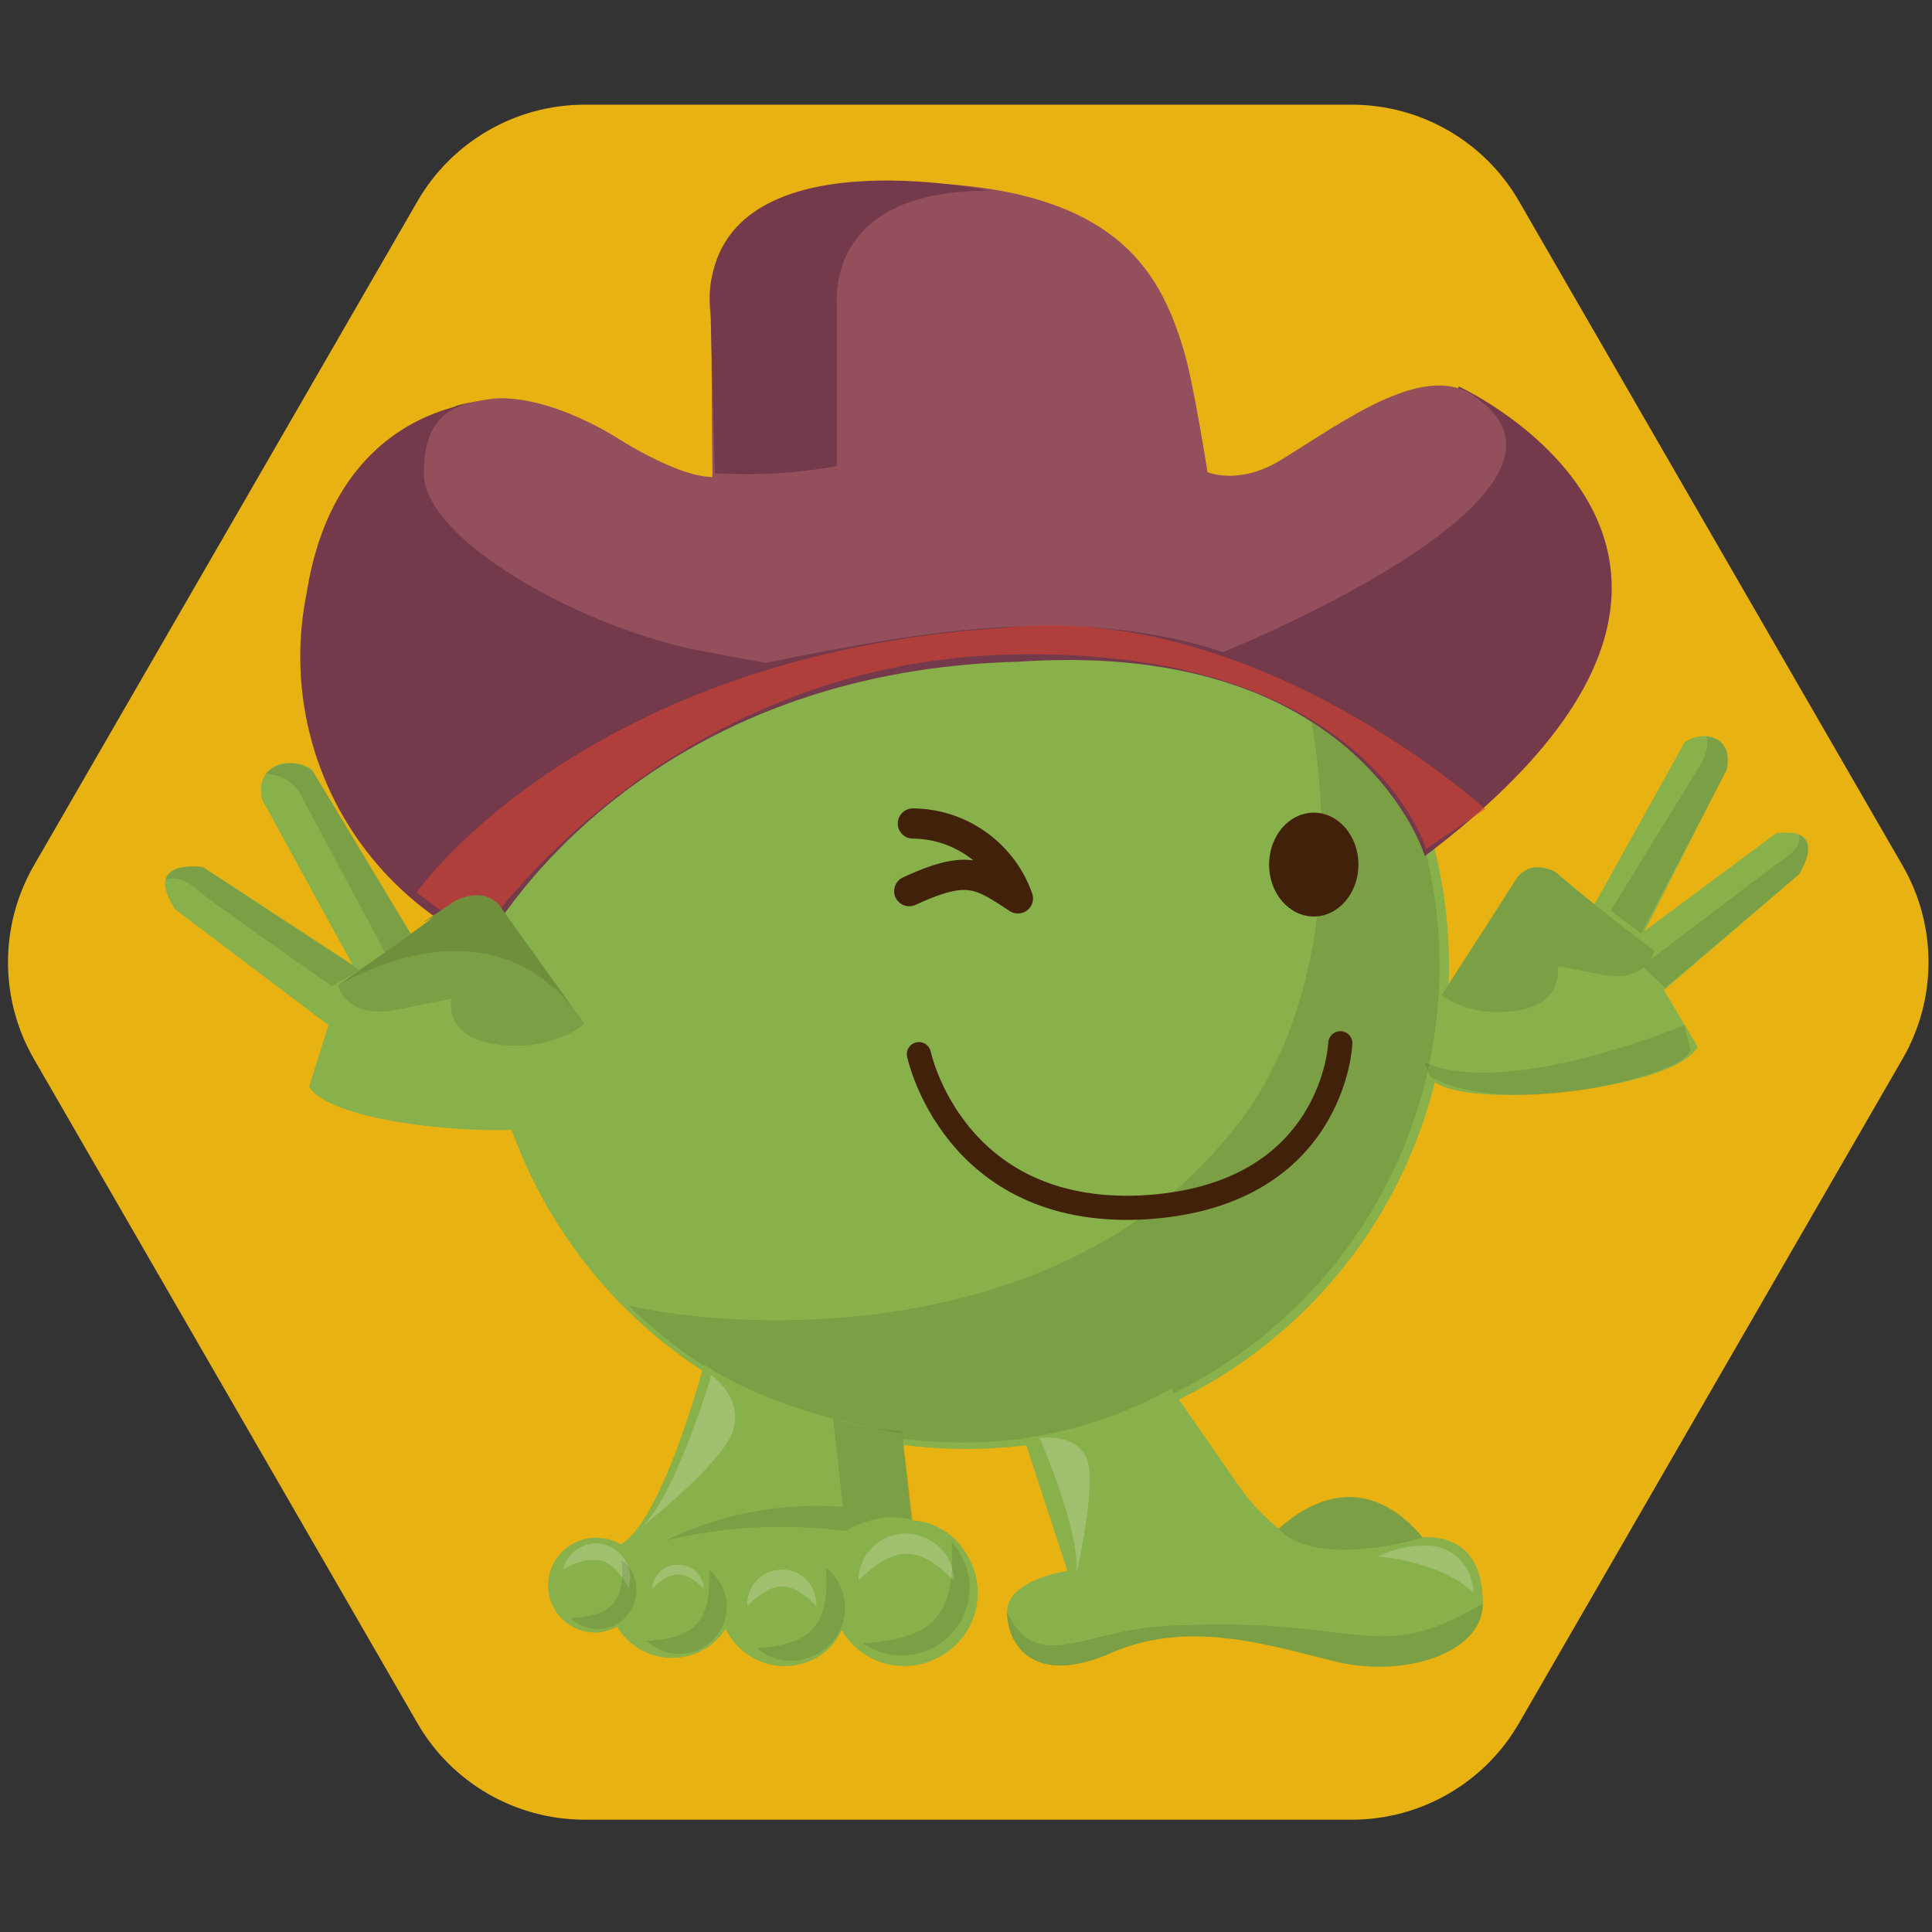 <svg viewBox="0 0 160 160" width="160" height="160" xmlns="http://www.w3.org/2000/svg">
<rect x="0" y="0" width="160" height="160" fill="#333333" stroke="none"/>
<defs><clipPath id="hexagon-clip-79">
<path d="M251.6 17.34l63.53 110.03c5.72 9.9 5.72 22.1 0 32L251.6 269.4c-5.7 9.9-16.27 16-27.7 16H96.83c-11.43 0-22-6.1-27.7-16L5.6 159.37c-5.7-9.9-5.7-22.1 0-32L69.14 17.34c5.72-9.9 16.28-16 27.7-16H223.9c11.43 0 22 6.1 27.7 16z" transform="scale(0.5) translate(0, 16)"/>
</clipPath></defs>
<g clip-path="url(#hexagon-clip-79)">
<g color="#88B04B" fill="#D94432">
<rect fill="#E9B213" x="0" y="0" width="160" height="160"/>
<circle cx="80" cy="80" r="40" fill="#88B04B"/>
<g opacity=".1" fill="#010101"><path d="M119.21,80a39.46,39.46,0,0,1-67.13,28.13c10.36,2.33,36,3,49.82-14.28,10.39-12.47,8.31-33.23,4.16-43.26A39.35,39.35,0,0,1,119.21,80Z"/></g>
<path d="M40.1 78.3S52 55.6 84.4 54.8c28.2-1.9 33.6 16.1 33.6 16.1 33.1-25 2.8-38.9 2.8-38.9a22.3 22.3 0 01-14.3 17.4C76.4 56.7 59 42.8 59 42.8s-10.5-12.1-21.2-9.2c-.1.3-10.2 1.5-12.4 15.5a26.4 26.4 0 0014.7 29.2z" fill="#743a4b"/><path d="M40.9 33c-2.7.4-5.8.8-5.8 6.2 0 2.7 3.2 5.9 7.6 8.6 4.4 2.7 9.3 4.7 14.3 5.9l6.4 1.2c13.7-2.8 25.9-4.8 37.9-.9 0 0 31.8-12.8 21.3-20.8-4.2-3.8-11.4 1.8-16.7 5-3.4 2-5.9.9-5.9.9s-1.2-7.7-2-10.2c-2-6.6-5.8-13.8-23.8-13.8S58.9 26.3 58.9 26.3l.1 13.2c-1.7 0-4.4-1.1-7.7-3.1 0 0-5.5-3.7-10.4-3.4z" fill="#93505c"/><path d="M39.6 77.7s15-22.9 44.3-23.5c29.3-.6 34.2 16.1 34.2 16.1L123 67s-19-17.3-40-15c-34.8 2.3-48.5 21.9-48.5 21.9z" opacity=".6"/><path d="M82 15.8S59.7 11 58.8 24.2l.4 15c3.4.2 6.8 0 10.1-.6V25.4c.1 0-1.4-9.7 12.7-9.6z" fill="#743a4b"/>
<g fill="currentColor"><path d="M139.5 61.5l-7.4 13.3-12.8 7.7s-.6 4.6-1 5.9c-1.1 4 20.1 2.3 22.3-1.7l-2.8-4.7 11.2-9.6c1.4-2.5.9-3.7-1.9-3.4l-10.9 8.1 6.8-13.4c.6-2.8-2-3.3-3.5-2.2z"/><path d="M119.4 82.4l6.3-9.8c.8-.9 1.8-1 3.1-.4a142.2 142.2 0 008.2 6.5s-.6 2.8-4.4 2L129 80s.6 3.1-3.4 3.7-6.2-1.3-6.2-1.3zM25.8 63.7L34 77.3l14.6 7.6s.6 4.8 1 6.1c1.2 4.1-21.6 3-24-1l1.6-5.1-12.7-9.6c-1.6-2.5-.9-3.8 2.3-3.5l12.4 8.1-7.5-13.7c-.6-3 2.3-3.6 4.1-2.5z"/><path d="M48.4 84.8l-7.1-9.9c-.9-.9-2.1-1-3.6-.3 0 0-3.9 2.6-2.1 1.5S28 81.6 28 81.6s.6 2.9 5 2l4.4-.9s-.8 3.2 3.8 3.8 7.2-1.7 7.2-1.7z"/></g><g fill="#010101"><g opacity=".1"><path d="M119.4 82.4l6.3-9.8c.8-.9 1.8-1 3.1-.4a142.2 142.2 0 008.2 6.5s-.6 2.8-4.4 2L129 80s.6 3.1-3.4 3.7-6.2-1.3-6.2-1.3zM48.4 84.8l-7.1-9.9c-.9-.9-2.1-1-3.6-.3 0 0-3.9 2.6-2.1 1.5S28 81.6 28 81.6s.6 2.9 5 2l4.4-.9s-.8 3.2 3.8 3.8 7.2-1.7 7.2-1.7z"/><path d="M22 64.1c1.3 0 2.5.8 3 1.9l6.9 12.9 2.1-1.6L26 64a2.8 2.8 0 00-4 .1c0-.1 0 0 0 0zM149 69.1c.2 1.3-1.2 2-2.2 2.7L136 80l1.9 1.8 11.1-9.4c.6-1 1.3-2.4 0-3.3zM141.3 61s.5.8-.7 2.7l-7.2 11.7 2.5 1.9 7-13.3c0 .2 1-2.7-1.6-3zM13.718 72.868c.991-.42 2.006.258 3.024 1.137 1.73 1.364 10.764 7.677 10.764 7.677l2.272-1.348-12.982-8.53c-1.304-.173-2.799.058-3.078 1.064zM139.5 84.9S125 91 118 88l.4 1.1s3.3 2.5 12.5 1.2c0 0 8.1-1.3 9.1-3.3l-.5-2.1zM-304.659 72.898s15.591 7.869 22.746 5.258c0 0 .25.915-.26 1.087-3.372 1.217-6.174 1.163-14.001-.37 0 0-7.822-1.632-9.377-4.321z"/></g><path d="M48.4 84.8l-7.1-9.9c-.9-.9-2.1-1-3.6-.3 0 0-3.9 2.6-2.1 1.5S28 81.6 28 81.6c2.3-1.3 13.5-7.2 20.4 3.2z" opacity=".1"/></g>
<ellipse cx="108.8" cy="71.6" rx="3.7" ry="4.3" fill="#42210b"/><path d="M76.1 87.3s2.8 13.4 18.4 12.7c16-.8 16.5-13.6 16.5-13.6" fill="none" stroke="#42210b" stroke-width="2" stroke-linecap="round" stroke-linejoin="round"/><path d="M75.6 68.2a9.3 9.3 0 018.7 6.2c-3.2-2.1-4.2-2.8-9-.6" fill="none" stroke="#42210b" stroke-width="2.5" stroke-linecap="round" stroke-linejoin="round"/>
<g fill="currentColor"><path d="M117.8 127.3c-5-5.9-9.9-2.5-11.9-.7-1.2-1-2.3-2.1-3.2-3.4L97 115a35.2 35.2 0 01-12.2 4.1l3.6 11s-5 .7-5 3.4 2.2 6.2 8.6 3.4 12.9-.7 18.6.7 12.2-.7 12.2-4.8c0-3.2-1.3-5.6-5-5.5zM75.5 125.9l-.8-7.2s-10-1.4-16.4-5.7c0 0-3.4 12.9-6.9 14.9a4 4 0 00-5.4 1.3 3.9 3.9 0 003.3 6c.6 0 1.3-.2 1.8-.5a5.3 5.3 0 009 .2 5.4 5.4 0 007.1 2.6 5 5 0 002.5-2.5 6 6 0 008.3 2.1 6 6 0 002.1-8.3 5.6 5.6 0 00-4.6-2.9z"/></g><g fill="#fff" opacity=".2"><path d="M122 131.9c-2.6-2.6-7.9-3-7.9-3a9 9 0 013.9-.9c2.2-.1 4 1.7 4 3.9zM86.1 119.1S90 128 89 131c0 0 1.9-8 1-10.2s-3.9-1.7-3.9-1.7zM58.9 113.9s-3.3 11.2-6.3 13c0 0 7.2-5.6 8.1-8.4s-1.8-4.6-1.8-4.6zM79 130.9c-2.6-2.6-4.6-3.3-7.9 0 0-2.2 1.8-3.9 3.9-3.9s4 1.7 4 3.9zM67.6 133c-1.9-1.9-3.3-2.4-5.7 0-.1-1.6 1.1-2.9 2.7-3s2.9 1.1 3 2.7v.3zM58.3 131.6c-1.4-1.4-2.5-1.8-4.3 0a2.1 2.1 0 012.3-2c1.1 0 1.9.9 2 2zM52.1 131.6c-1.3-2.4-2.6-3.2-5.5-1.6.4-1.5 1.9-2.5 3.4-2.1 1.5.4 2.5 1.9 2.1 3.4v.3z"/></g><g fill="#010101" opacity=".1"><path d="M83.4 133.5c0 2.7 2.2 6.2 8.6 3.4s12.9-.7 18.6.7 12.2-.7 12.2-4.8C114 138 113 134 98 134.6c-8 0-12 4.4-14.6-1.1zM71.5 136.1c5.2-.4 7.8-1.8 7.3-8.4a5.6 5.6 0 01-7 8.6c-.2 0-.2-.1-.3-.2zM62.6 136.5c4.2-.3 6.2-1.5 5.8-6.7 1.9 1.6 2.1 4.4.5 6.2s-4.4 2.1-6.2.5c0 .1-.1 0-.1 0zM53.5 135.9c3.7-.2 5.5-1.3 5.2-5.9 1.7 1.4 2 3.8.6 5.5a3.9 3.9 0 01-5.5.6l-.3-.2zM47.3 134c3-.2 4.5-1 4.2-4.8 1.4 1.1 1.6 3.1.5 4.5s-3.1 1.6-4.5.5l-.2-.2zM69 117.5l.8 7.3c-5.1-.4-10.2.6-14.7 2.8a40 40 0 0114.9-.8s2.8-1.8 5.6-.9l-.9-7.4a22 22 0 01-5.7-1zM105.9 126.6c2-1.8 6.9-5.2 11.9.7 0 .1-8.8 2.7-11.9-.7z"/></g>
</g>
</g></svg>